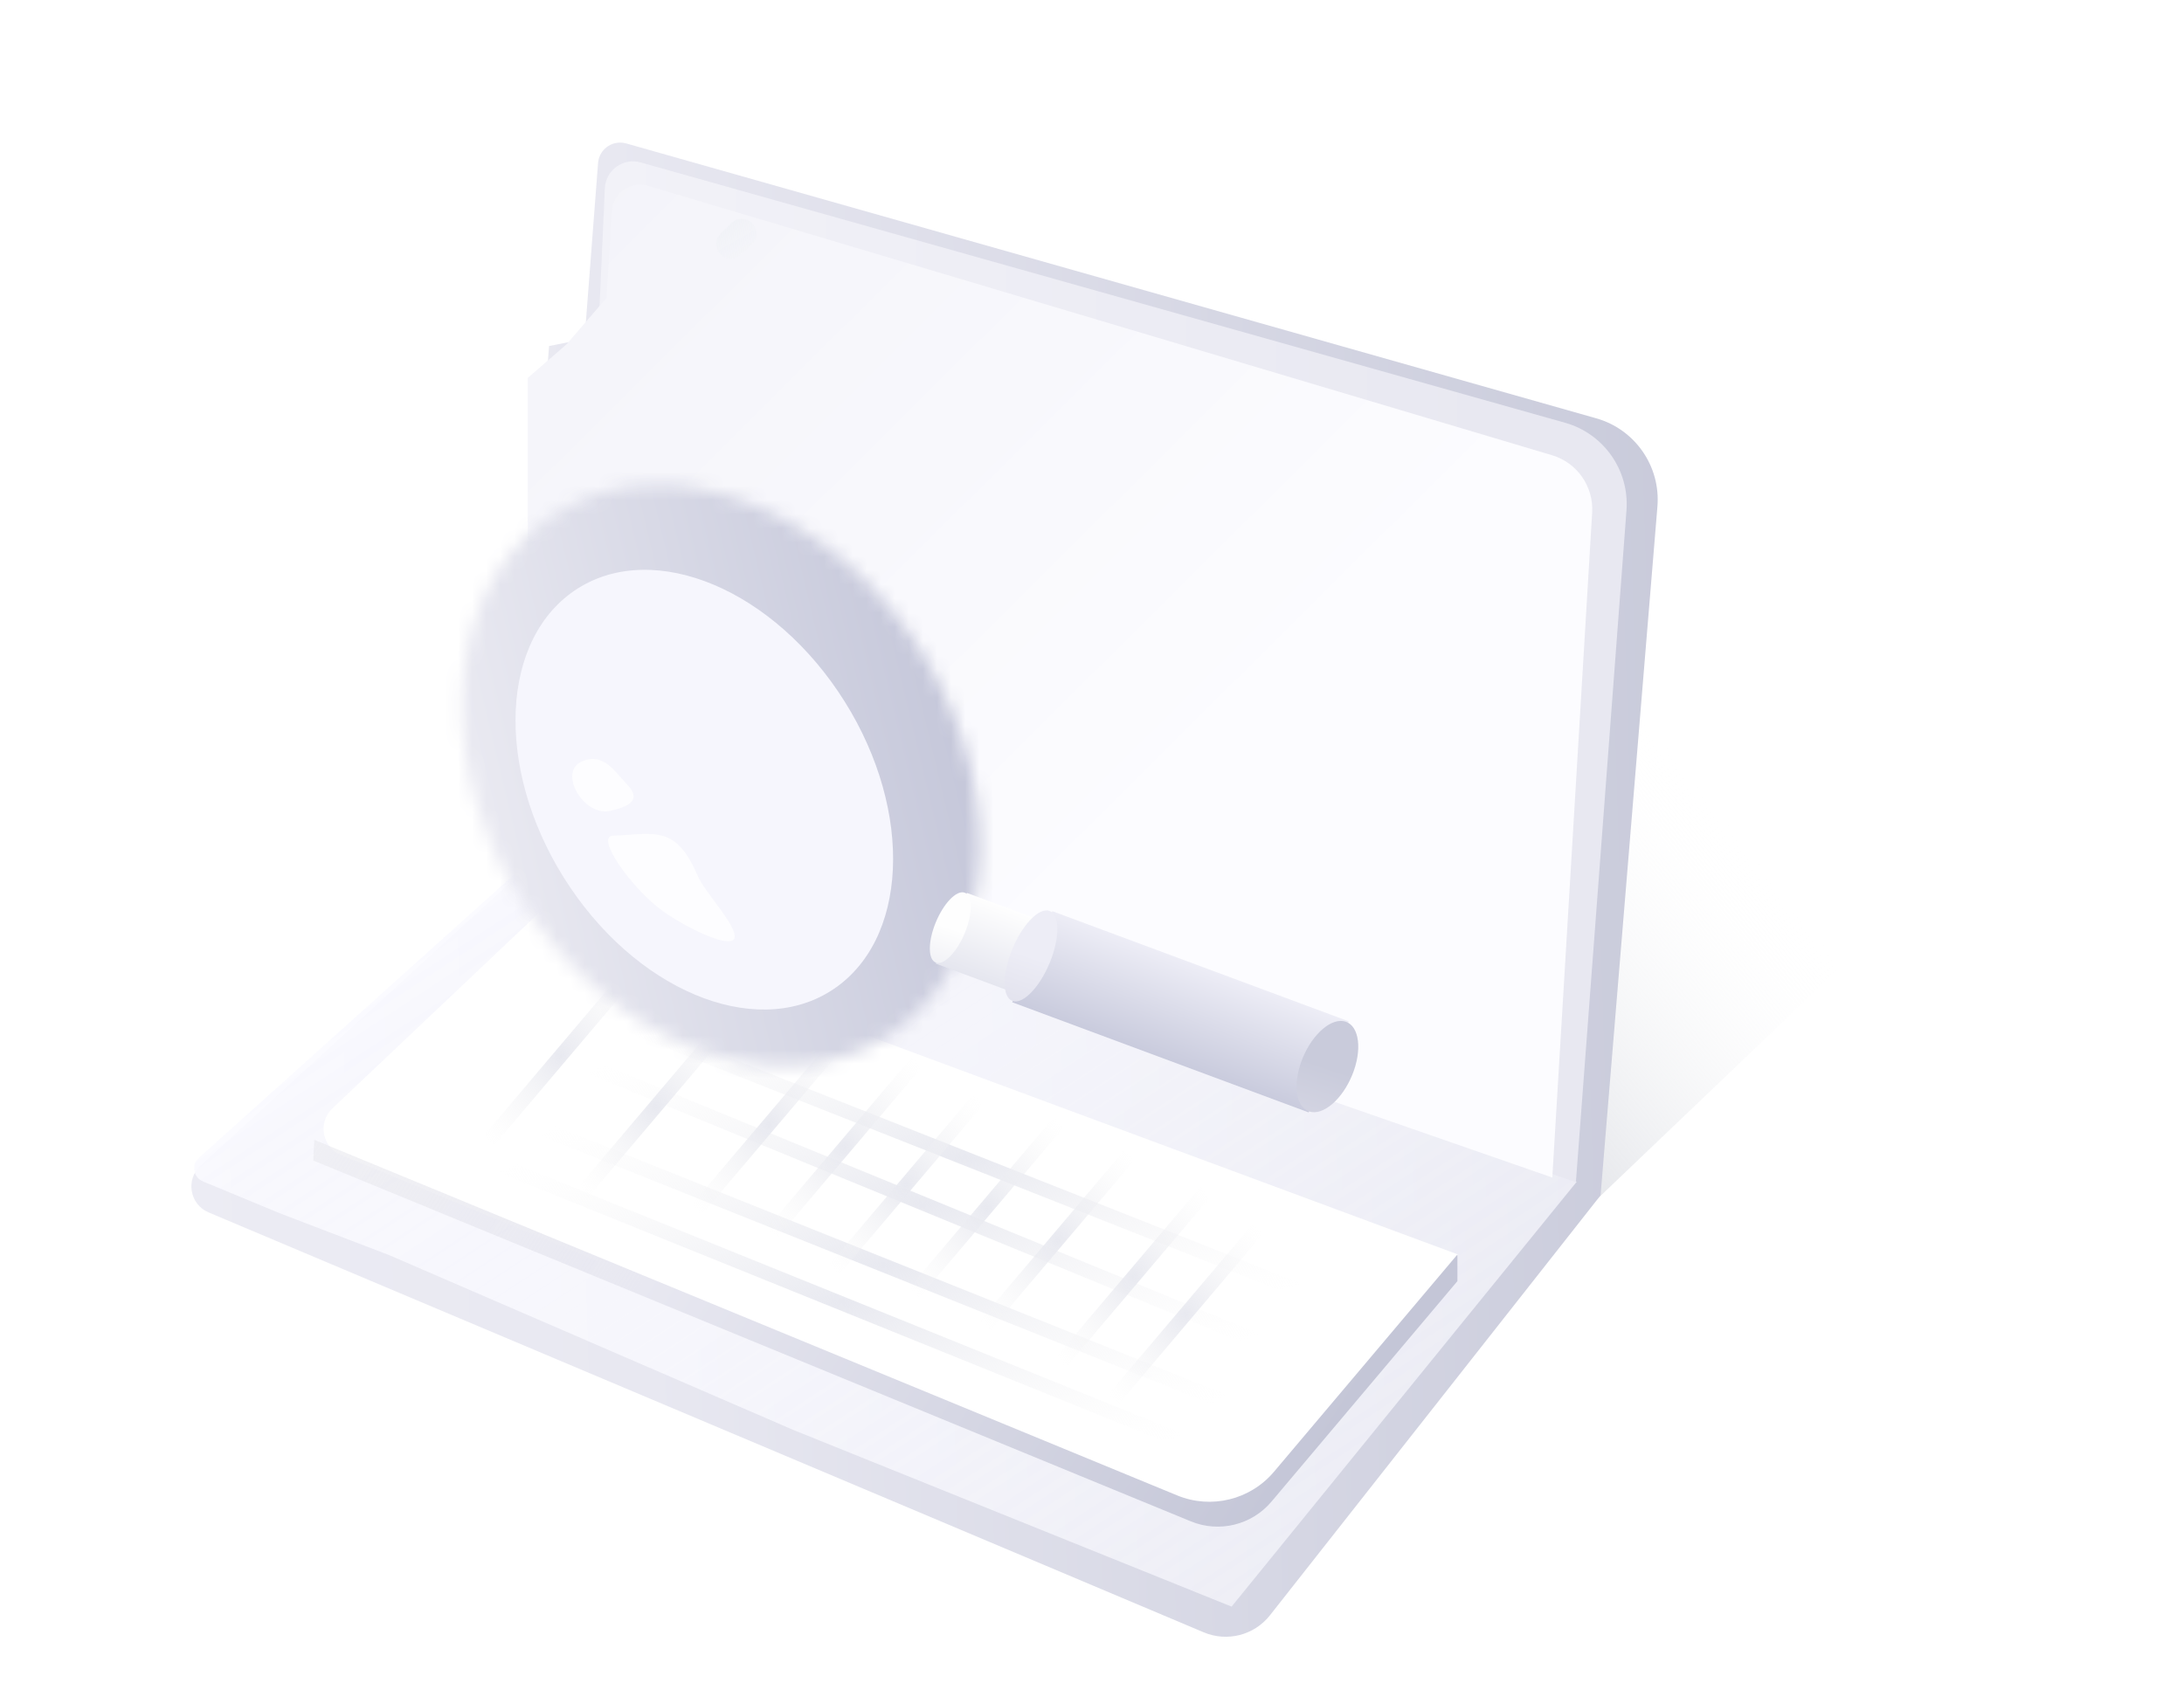 <svg width="155" height="120" viewBox="0 0 155 120" fill="none" xmlns="http://www.w3.org/2000/svg">
<path d="M154.22 46.099L113.222 85.245L49.078 55.028L61.48 25.49L154.22 46.099Z" fill="url(#paint0_linear_5537_63807)"/>
<path d="M113.594 84.854L117.628 35.961C117.864 33.103 116.044 30.477 113.285 29.695L44.44 10.181C44.3 10.142 44.156 10.122 44.011 10.122C43.19 10.122 42.508 10.754 42.445 11.573L41.487 24.059L38.968 24.563L37.96 37.663L40.731 42.072L39.724 59.454L14.234 82.748C13.157 83.732 13.462 85.5 14.805 86.067L85.432 115.877C87.093 116.577 89.016 116.081 90.131 114.665L113.594 84.854Z" fill="url(#paint1_linear_5537_63807)"/>
<path d="M87.408 114.051L111.9 83.891L39.786 59.115L14.113 82.197C13.566 82.689 13.719 83.583 14.398 83.864L19.795 86.102L27.661 89.115L56.279 101.499L87.408 114.051Z" fill="url(#paint2_linear_5537_63807)"/>
<path d="M89.042 107.214L103.493 89.061L38.203 64.848L23.588 78.686C22.536 79.683 22.86 81.434 24.2 81.987L86.714 107.816C87.538 108.157 88.487 107.911 89.042 107.214Z" fill="white"/>
<path d="M111.842 83.926L115.432 36.237C115.647 33.39 113.824 30.786 111.076 30.011L45.467 11.53C44.227 11.181 42.985 12.079 42.927 13.366L40.871 59.115L111.842 83.926Z" fill="url(#paint3_linear_5537_63807)"/>
<path d="M110.168 83.591L112.997 36.388C113.108 34.533 111.928 32.846 110.147 32.315L45.993 13.192C44.76 12.825 43.506 13.7 43.426 14.984L43.041 21.151L40.213 24.437L37.456 26.83L37.456 38.167L41.109 44.213L39.786 59.115L110.168 83.591Z" fill="url(#paint4_linear_5537_63807)"/>
<path d="M101.567 95.305L35.384 69.137" stroke="url(#paint5_radial_5537_63807)"/>
<path d="M98.588 99.015L32.396 71.842" stroke="url(#paint6_radial_5537_63807)"/>
<path d="M96.62 103.384L28.755 76.227" stroke="url(#paint7_radial_5537_63807)"/>
<path d="M93.298 106.093L26.102 78.929" stroke="url(#paint8_radial_5537_63807)"/>
<path d="M91.427 84.687L76.857 101.893" stroke="url(#paint9_radial_5537_63807)"/>
<path d="M87.72 82.044L73.15 99.249" stroke="url(#paint10_radial_5537_63807)"/>
<path d="M82.34 79.415L67.771 96.621" stroke="url(#paint11_radial_5537_63807)"/>
<path d="M77.298 77.119L62.729 94.324" stroke="url(#paint12_radial_5537_63807)"/>
<path d="M71.594 75.498L57.024 92.703" stroke="url(#paint13_radial_5537_63807)"/>
<path d="M67.218 72.86L52.648 90.065" stroke="url(#paint14_radial_5537_63807)"/>
<path d="M61.847 71.236L47.277 88.441" stroke="url(#paint15_radial_5537_63807)"/>
<path d="M53.801 69.971L46.517 78.574L39.232 87.177" stroke="url(#paint16_radial_5537_63807)"/>
<path d="M47.073 66.351L39.788 74.954L32.504 83.556" stroke="url(#paint17_radial_5537_63807)"/>
<path d="M103.434 90.945L103.434 89.055L90.413 104.479C88.731 106.472 85.954 107.149 83.542 106.155L22.304 80.914L22.23 82.382L84.514 107.998C86.524 108.825 88.838 108.258 90.238 106.597L103.434 90.945Z" fill="url(#paint18_linear_5537_63807)"/>
<path d="M53.416 15.88C53.809 16.311 53.775 16.979 53.341 17.368L52.543 18.084C52.103 18.479 51.421 18.422 51.053 17.959C50.726 17.547 50.763 16.955 51.139 16.587L51.905 15.836C52.33 15.42 53.016 15.44 53.416 15.88Z" fill="url(#paint19_linear_5537_63807)" fill-opacity="0.4"/>
<g filter="url(#filter0_d_5537_63807)">
<mask id="path-22-inside-1_5537_63807" fill="white">
<ellipse rx="16.089" ry="22.93" transform="matrix(0.829 -0.63 0.552 0.782 51.155 39.041)"/>
</mask>
<path d="M47.913 41.507C49.414 43.634 49.634 45.4 49.622 45.885C49.617 46.079 49.589 45.627 49.994 44.729C50.434 43.751 51.316 42.439 52.772 41.332L74.842 72.603C85.402 64.574 89.208 52.808 89.442 43.209C89.678 33.536 86.557 24.069 81.071 16.296L47.913 41.507ZM52.772 41.332C54.228 40.225 55.698 39.749 56.73 39.608C57.677 39.478 58.083 39.642 57.904 39.588C57.455 39.453 55.899 38.704 54.397 36.576L21.238 61.787C26.724 69.559 34.48 75.502 43.437 78.186C52.325 80.849 64.282 80.631 74.842 72.603L52.772 41.332ZM54.397 36.576C52.896 34.449 52.676 32.683 52.688 32.198C52.693 32.004 52.721 32.456 52.316 33.354C51.875 34.332 50.994 35.644 49.538 36.751L27.468 5.48C16.908 13.509 13.102 25.275 12.868 34.874C12.632 44.547 15.753 54.014 21.238 61.787L54.397 36.576ZM49.538 36.751C48.082 37.858 46.611 38.334 45.58 38.475C44.633 38.605 44.226 38.441 44.406 38.495C44.855 38.629 46.411 39.379 47.913 41.507L81.071 16.296C75.585 8.524 67.83 2.58 58.873 -0.103C49.984 -2.766 38.028 -2.548 27.468 5.48L49.538 36.751Z" fill="url(#paint20_linear_5537_63807)" mask="url(#path-22-inside-1_5537_63807)"/>
<ellipse rx="11.318" ry="17.605" transform="matrix(0.839 -0.616 0.537 0.793 49.985 40.058)" fill="#F6F6FD"/>
<rect width="8.086" height="5.306" transform="matrix(0.904 0.336 -0.417 0.946 68.622 47.386)" fill="url(#paint21_linear_5537_63807)"/>
<rect width="23.267" height="6.834" transform="matrix(0.904 0.336 -0.417 0.946 74.689 48.684)" fill="url(#paint22_linear_5537_63807)"/>
<ellipse rx="1.137" ry="2.6" transform="matrix(0.917 0.306 -0.389 0.956 67.444 49.852)" fill="url(#paint23_linear_5537_63807)"/>
<ellipse rx="1.464" ry="3.348" transform="matrix(0.917 0.306 -0.389 0.956 73.172 51.859)" fill="url(#paint24_linear_5537_63807)"/>
<ellipse rx="1.923" ry="3.333" transform="matrix(0.917 0.306 -0.389 0.956 94.208 59.714)" fill="url(#paint25_linear_5537_63807)"/>
<g style="mix-blend-mode:lighten" opacity="0.79">
<path d="M43.279 41.565C41.402 41.965 39.55 38.761 41.343 38.031C42.829 37.425 43.607 38.739 44.52 39.707C45.341 40.577 45.091 41.178 43.279 41.565Z" fill="white"/>
<path d="M47.021 48.662C44.903 47.142 42.187 43.379 43.506 43.325C46.433 43.207 47.972 42.517 49.53 46.205C49.999 47.314 52.423 49.848 52.117 50.614C51.812 51.379 48.669 49.845 47.021 48.662Z" fill="white"/>
</g>
</g>
<defs>
<filter id="filter0_d_5537_63807" x="0.771" y="2.443" width="127.625" height="108.519" filterUnits="userSpaceOnUse" color-interpolation-filters="sRGB">
<feFlood flood-opacity="0" result="BackgroundImageFix"/>
<feColorMatrix in="SourceAlpha" type="matrix" values="0 0 0 0 0 0 0 0 0 0 0 0 0 0 0 0 0 0 127 0" result="hardAlpha"/>
<feOffset dy="16"/>
<feGaussianBlur stdDeviation="16"/>
<feColorMatrix type="matrix" values="0 0 0 0 0.216 0 0 0 0 0.231 0 0 0 0 0.302 0 0 0 0.02 0"/>
<feBlend mode="normal" in2="BackgroundImageFix" result="effect1_dropShadow_5537_63807"/>
<feBlend mode="normal" in="SourceGraphic" in2="effect1_dropShadow_5537_63807" result="shape"/>
</filter>
<linearGradient id="paint0_linear_5537_63807" x1="81.938" y1="96.618" x2="125.649" y2="61.843" gradientUnits="userSpaceOnUse">
<stop stop-color="#798196"/>
<stop offset="1" stop-color="white" stop-opacity="0"/>
</linearGradient>
<linearGradient id="paint1_linear_5537_63807" x1="133.101" y1="113.154" x2="-120.025" y2="121.054" gradientUnits="userSpaceOnUse">
<stop stop-color="#C4C6D7"/>
<stop offset="0.342" stop-color="#E8E8F1"/>
<stop offset="1" stop-color="#FCFCFF"/>
</linearGradient>
<linearGradient id="paint2_linear_5537_63807" x1="16.875" y1="35.559" x2="186.189" y2="292.793" gradientUnits="userSpaceOnUse">
<stop stop-color="#FAFAFF"/>
<stop offset="1" stop-color="#FAFAFF" stop-opacity="0"/>
</linearGradient>
<linearGradient id="paint3_linear_5537_63807" x1="106.595" y1="60.564" x2="-21.23" y2="60.591" gradientUnits="userSpaceOnUse">
<stop stop-color="#E8E8F1"/>
<stop offset="1" stop-color="#FCFCFF"/>
</linearGradient>
<linearGradient id="paint4_linear_5537_63807" x1="-22.247" y1="-48.046" x2="83.204" y2="58.006" gradientUnits="userSpaceOnUse">
<stop stop-color="#E8E8F1"/>
<stop offset="1" stop-color="#FCFCFF"/>
</linearGradient>
<radialGradient id="paint5_radial_5537_63807" cx="0" cy="0" r="1" gradientUnits="userSpaceOnUse" gradientTransform="translate(68.475 82.221) rotate(89.472) scale(13.389 32.969)">
<stop stop-color="#E8E9F0"/>
<stop offset="1" stop-color="#F7F7F7" stop-opacity="0"/>
</radialGradient>
<radialGradient id="paint6_radial_5537_63807" cx="0" cy="0" r="1" gradientUnits="userSpaceOnUse" gradientTransform="translate(65.492 85.428) rotate(89.472) scale(13.891 32.969)">
<stop stop-color="#E8E9F0"/>
<stop offset="1" stop-color="#F7F7F7" stop-opacity="0"/>
</radialGradient>
<radialGradient id="paint7_radial_5537_63807" cx="0" cy="0" r="1" gradientUnits="userSpaceOnUse" gradientTransform="translate(62.688 89.806) rotate(89.472) scale(13.891 33.806)">
<stop stop-color="#E8E9F0"/>
<stop offset="1" stop-color="#F7F7F7" stop-opacity="0"/>
</radialGradient>
<radialGradient id="paint8_radial_5537_63807" cx="0" cy="0" r="1" gradientUnits="userSpaceOnUse" gradientTransform="translate(59.7 92.511) rotate(89.472) scale(13.891 33.471)">
<stop stop-color="#E8E9F0"/>
<stop offset="1" stop-color="#F7F7F7" stop-opacity="0"/>
</radialGradient>
<radialGradient id="paint9_radial_5537_63807" cx="0" cy="0" r="1" gradientUnits="userSpaceOnUse" gradientTransform="translate(84.142 93.29) rotate(89.472) scale(8.535 7.364)">
<stop stop-color="#E8E9F0"/>
<stop offset="1" stop-color="#F7F7F7" stop-opacity="0"/>
</radialGradient>
<radialGradient id="paint10_radial_5537_63807" cx="0" cy="0" r="1" gradientUnits="userSpaceOnUse" gradientTransform="translate(80.435 90.646) rotate(89.472) scale(8.535 7.364)">
<stop stop-color="#E8E9F0"/>
<stop offset="1" stop-color="#F7F7F7" stop-opacity="0"/>
</radialGradient>
<radialGradient id="paint11_radial_5537_63807" cx="0" cy="0" r="1" gradientUnits="userSpaceOnUse" gradientTransform="translate(75.055 88.018) rotate(89.472) scale(8.535 7.364)">
<stop stop-color="#E8E9F0"/>
<stop offset="1" stop-color="#F7F7F7" stop-opacity="0"/>
</radialGradient>
<radialGradient id="paint12_radial_5537_63807" cx="0" cy="0" r="1" gradientUnits="userSpaceOnUse" gradientTransform="translate(70.013 85.721) rotate(89.472) scale(8.535 7.364)">
<stop stop-color="#E8E9F0"/>
<stop offset="1" stop-color="#F7F7F7" stop-opacity="0"/>
</radialGradient>
<radialGradient id="paint13_radial_5537_63807" cx="0" cy="0" r="1" gradientUnits="userSpaceOnUse" gradientTransform="translate(64.309 84.1) rotate(89.472) scale(8.535 7.364)">
<stop stop-color="#E8E9F0"/>
<stop offset="1" stop-color="#F7F7F7" stop-opacity="0"/>
</radialGradient>
<radialGradient id="paint14_radial_5537_63807" cx="0" cy="0" r="1" gradientUnits="userSpaceOnUse" gradientTransform="translate(59.933 81.463) rotate(89.472) scale(8.535 7.364)">
<stop stop-color="#E8E9F0"/>
<stop offset="1" stop-color="#F7F7F7" stop-opacity="0"/>
</radialGradient>
<radialGradient id="paint15_radial_5537_63807" cx="0" cy="0" r="1" gradientUnits="userSpaceOnUse" gradientTransform="translate(54.562 79.839) rotate(89.472) scale(8.535 7.364)">
<stop stop-color="#E8E9F0"/>
<stop offset="1" stop-color="#F7F7F7" stop-opacity="0"/>
</radialGradient>
<radialGradient id="paint16_radial_5537_63807" cx="0" cy="0" r="1" gradientUnits="userSpaceOnUse" gradientTransform="translate(46.517 78.574) rotate(89.472) scale(8.535 7.364)">
<stop stop-color="#E8E9F0"/>
<stop offset="1" stop-color="#F7F7F7" stop-opacity="0"/>
</radialGradient>
<radialGradient id="paint17_radial_5537_63807" cx="0" cy="0" r="1" gradientUnits="userSpaceOnUse" gradientTransform="translate(39.788 74.954) rotate(89.472) scale(8.535 7.364)">
<stop stop-color="#E8E9F0"/>
<stop offset="1" stop-color="#F7F7F7" stop-opacity="0"/>
</radialGradient>
<linearGradient id="paint18_linear_5537_63807" x1="87.341" y1="113.38" x2="-2.963" y2="56.7" gradientUnits="userSpaceOnUse">
<stop stop-color="#C4C6D7"/>
<stop offset="0.442" stop-color="#E8E8F1"/>
<stop offset="1" stop-color="#EBEBEB" stop-opacity="0"/>
</linearGradient>
<linearGradient id="paint19_linear_5537_63807" x1="50.816" y1="14.27" x2="53.304" y2="18.657" gradientUnits="userSpaceOnUse">
<stop stop-color="#E6ECEF"/>
<stop offset="1" stop-color="#E6ECEF" stop-opacity="0"/>
<stop offset="1" stop-color="#EAF4FA" stop-opacity="0"/>
</linearGradient>
<linearGradient id="paint20_linear_5537_63807" x1="84.819" y1="44.087" x2="37.963" y2="55.293" gradientUnits="userSpaceOnUse">
<stop stop-color="#B6B9D0"/>
<stop offset="1" stop-color="#E9E9F1"/>
</linearGradient>
<linearGradient id="paint21_linear_5537_63807" x1="4.043" y1="0" x2="4.043" y2="5.306" gradientUnits="userSpaceOnUse">
<stop stop-color="#FEFEFE"/>
<stop offset="1" stop-color="#E5E6EF"/>
</linearGradient>
<linearGradient id="paint22_linear_5537_63807" x1="11.634" y1="0" x2="11.634" y2="6.834" gradientUnits="userSpaceOnUse">
<stop stop-color="#EDEDF6"/>
<stop offset="1" stop-color="#C9CBDD"/>
</linearGradient>
<linearGradient id="paint23_linear_5537_63807" x1="1.137" y1="0" x2="1.137" y2="5.2" gradientUnits="userSpaceOnUse">
<stop stop-color="#FEFEFE"/>
<stop offset="1" stop-color="#E5E6EF"/>
</linearGradient>
<linearGradient id="paint24_linear_5537_63807" x1="1.464" y1="0" x2="1.464" y2="6.697" gradientUnits="userSpaceOnUse">
<stop stop-color="#EDEDF6"/>
<stop offset="1" stop-color="#D9D9E6"/>
</linearGradient>
<linearGradient id="paint25_linear_5537_63807" x1="1.923" y1="0" x2="1.923" y2="6.666" gradientUnits="userSpaceOnUse">
<stop stop-color="#C9CBDB"/>
<stop offset="1" stop-color="#DCDCE8"/>
</linearGradient>
</defs>
</svg>

